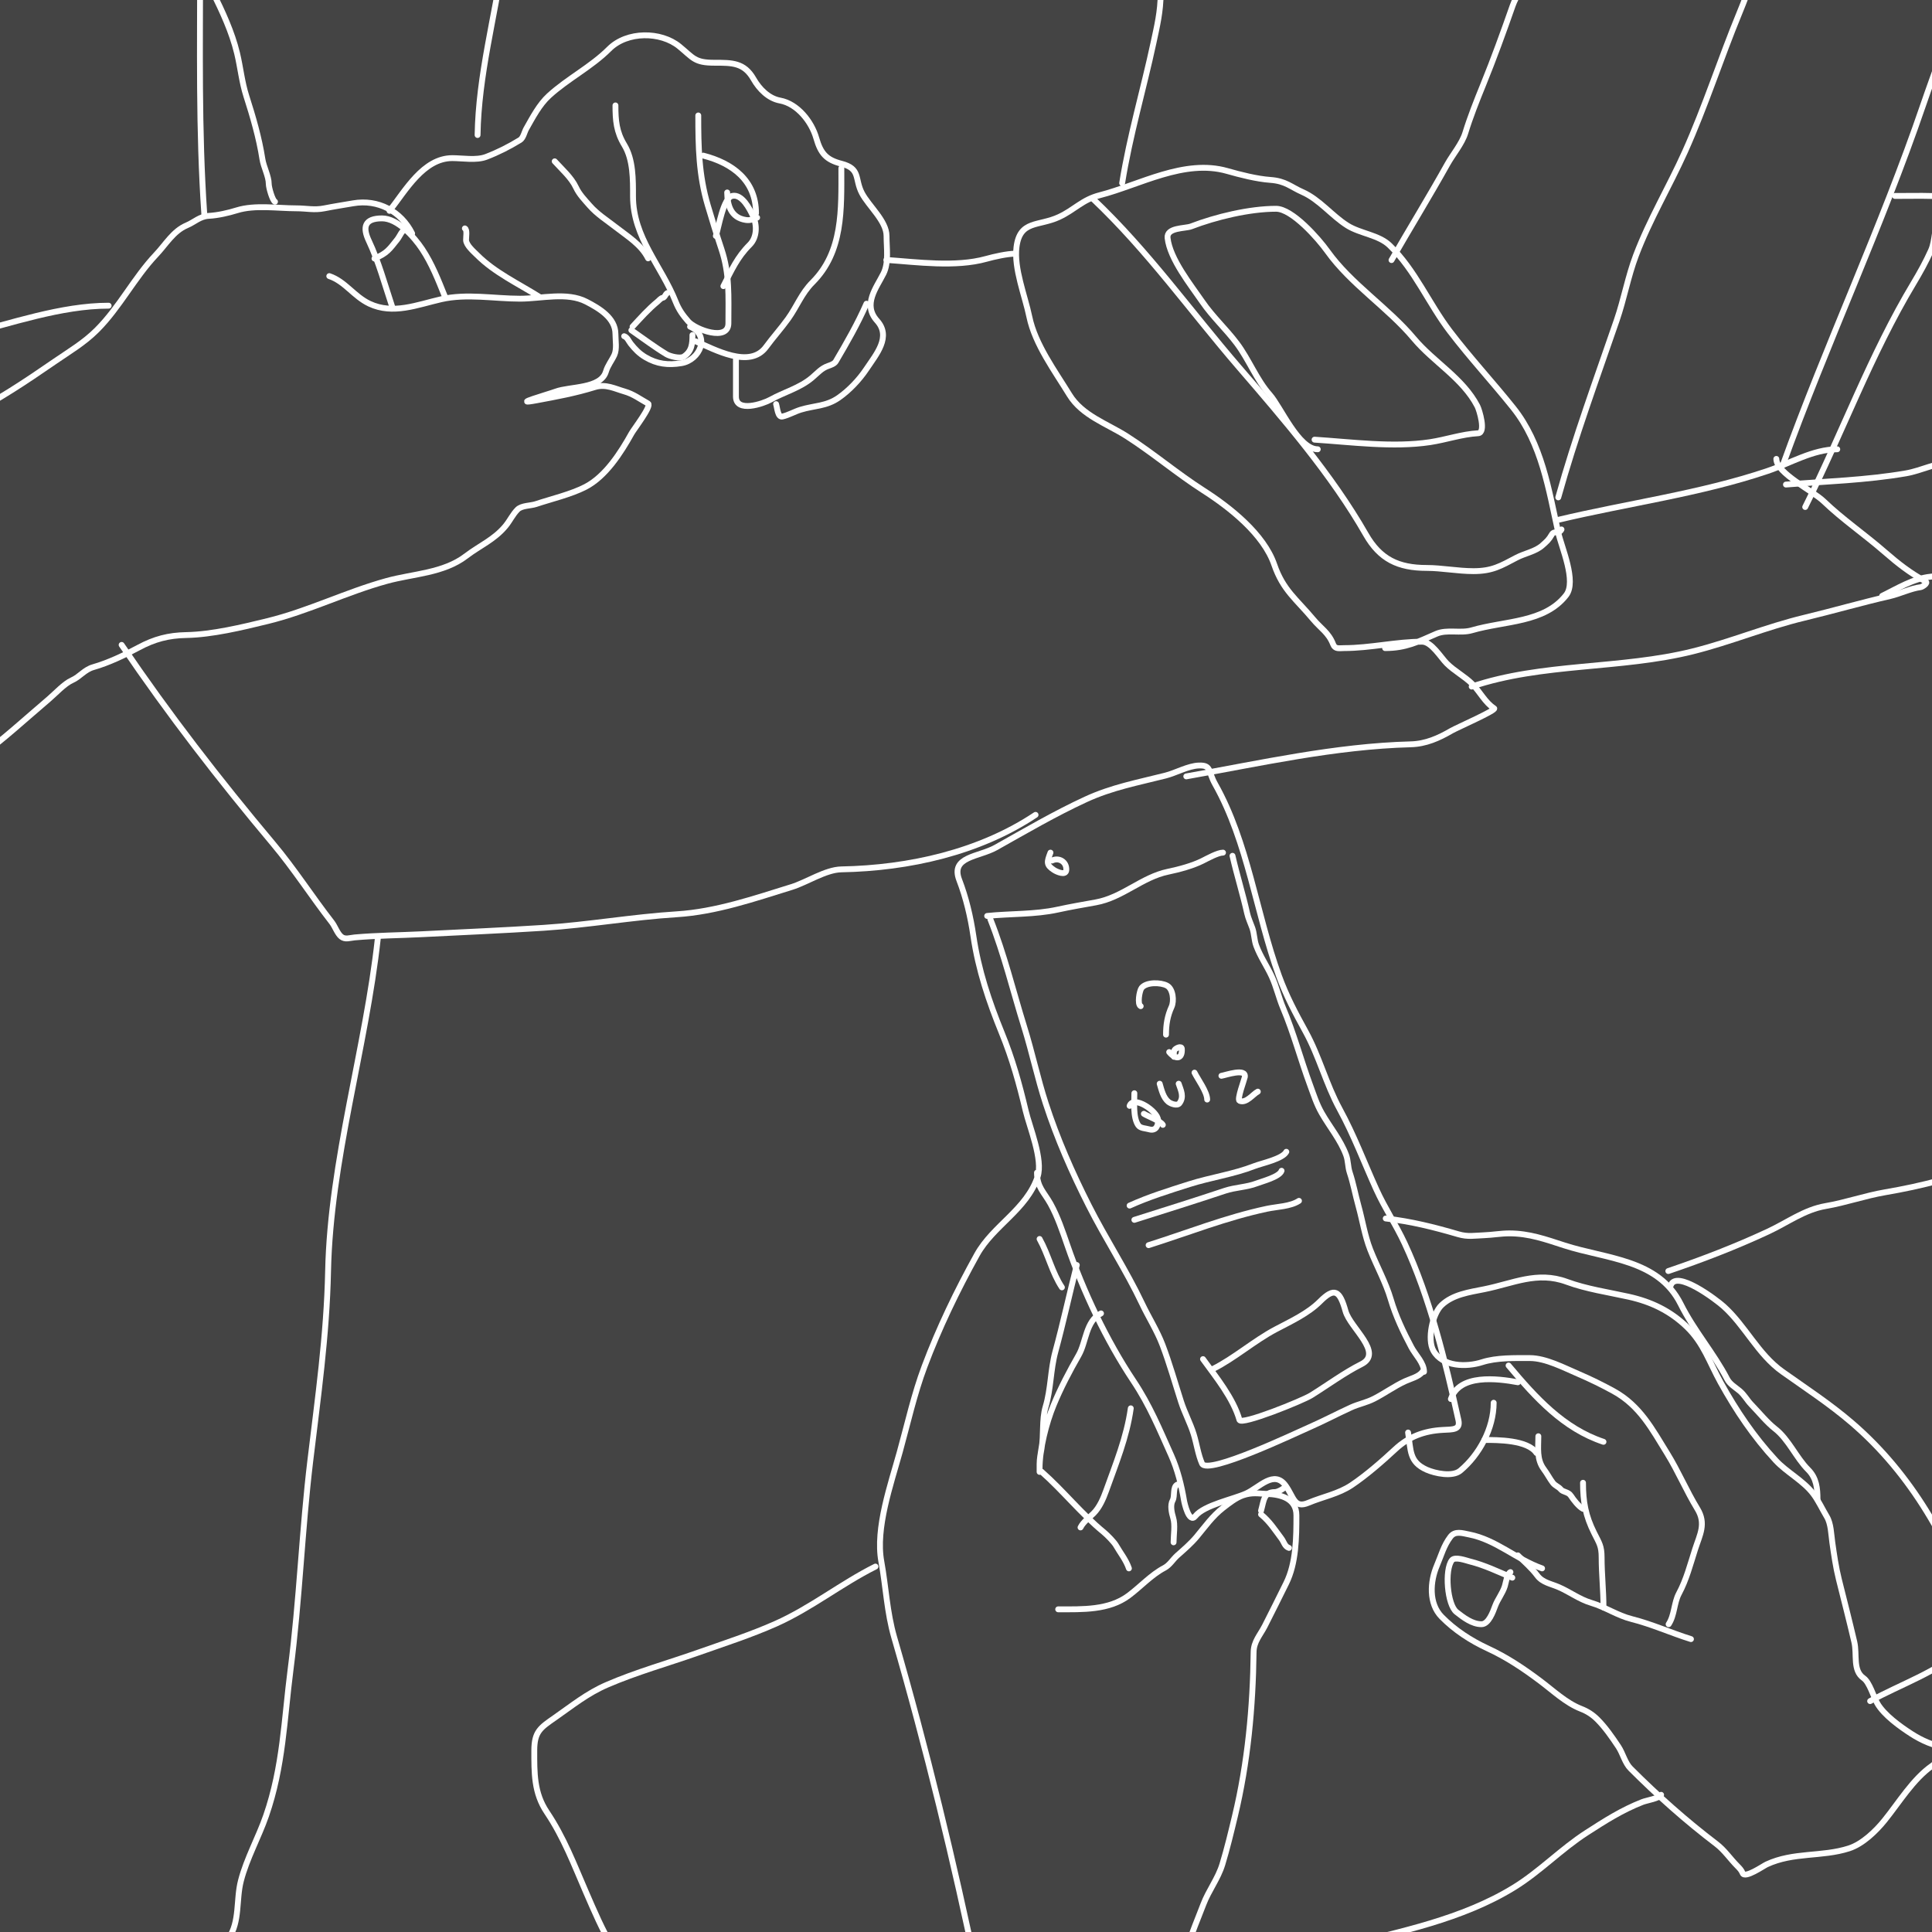 <svg width="330" height="330" viewBox="0 0 330 330" fill="none" xmlns="http://www.w3.org/2000/svg">
<rect x="0" y="0" width="330" height="330" fill="#808080" stroke="none"/>
<g clip-path="url(#clip0)">
<rect width="330" height="330" fill="#444444"/>
<path d="M169.154 156.99C171.562 163.073 173.02 169.229 174.952 175.435C176.292 179.739 177.226 184.2 178.617 188.472C180.588 194.527 183.095 200.225 185.977 205.925C188.832 211.574 192.378 216.971 195.079 222.673C196.192 225.023 197.635 227.275 198.563 229.717C199.763 232.871 200.698 236.2 201.733 239.42C202.344 241.321 203.304 243.073 203.896 244.977C204.394 246.585 204.655 248.492 205.322 249.994C206.216 252.004 221.314 244.806 223.662 243.776C226.065 242.721 228.369 241.503 230.751 240.411C232.057 239.813 233.388 239.584 234.702 238.909C236.503 237.984 238.145 236.788 239.974 235.935C240.885 235.51 242.407 235.147 242.963 234.313" stroke="white" stroke-linecap="round" stroke-linejoin="round"/>
<path d="M210.519 146.176C211.267 149.466 212.287 152.702 213.013 155.969C213.208 156.847 213.596 157.651 213.899 158.492C214.255 159.483 214.213 160.548 214.575 161.526C215.273 163.415 216.396 164.998 217.218 166.783C218.026 168.538 218.429 170.434 219.171 172.19C220.978 176.472 222.163 180.979 223.767 185.318C224.402 187.037 224.866 188.562 225.78 190.154C227.143 192.531 228.964 194.686 229.925 197.274C230.291 198.258 230.211 199.287 230.541 200.278C231.158 202.128 231.504 204.074 232.028 205.955C232.716 208.426 233.104 211.041 234.041 213.435C235.16 216.296 236.683 218.979 237.555 221.937C238.408 224.827 239.685 227.491 241.07 230.108C241.78 231.449 243.233 232.789 243.233 234.313" stroke="white" stroke-linecap="round" stroke-linejoin="round"/>
<path d="M168.614 156.449C172.568 156.04 176.773 156.22 180.66 155.368C182.8 154.899 184.991 154.523 187.148 154.136C191.745 153.311 195.037 149.823 199.525 148.894C201.386 148.509 203.703 147.887 205.382 147.047C206.263 146.607 208.007 145.635 208.897 145.635" stroke="white" stroke-linecap="round" stroke-linejoin="round"/>
<path d="M179.428 145.635C178.812 147.251 178.665 147.717 180.029 148.609C180.483 148.906 182.075 149.628 182.131 148.609C182.212 147.168 180.831 146.421 179.698 146.987" stroke="white" stroke-linecap="round" stroke-linejoin="round"/>
<path d="M199.164 176.726C199.164 174.983 199.411 173.518 200.111 171.98C200.565 170.98 200.384 168.911 199.315 168.345C198.231 167.772 195.785 167.727 194.989 168.751C194.629 169.213 194.215 171.548 194.839 171.86" stroke="white" stroke-linecap="round" stroke-linejoin="round"/>
<path d="M199.705 179.7C200.773 181.015 201.974 180.969 201.868 179.16C201.832 178.554 200.872 179.031 200.666 179.295C200.418 179.615 200.516 180.13 200.516 180.511" stroke="white" stroke-linecap="round" stroke-linejoin="round"/>
<path d="M193.757 186.73C193.772 188.213 193.488 190.827 194.418 192.197C194.791 192.747 195.667 192.715 196.25 192.888C197.449 193.243 197.84 192.278 197.813 191.326C197.769 189.81 193.581 186.987 192.946 188.893" stroke="white" stroke-linecap="round" stroke-linejoin="round"/>
<path d="M195.379 190.244C195.98 190.641 198.299 191.487 198.623 192.137" stroke="white" stroke-linecap="round" stroke-linejoin="round"/>
<path d="M198.083 185.108C198.394 186.152 198.683 187.479 199.585 188.217C199.948 188.514 201.061 188.953 201.447 188.457C202.31 187.347 201.684 186.179 201.327 185.108" stroke="white" stroke-linecap="round" stroke-linejoin="round"/>
<path d="M204.031 183.215C204.577 184.329 206.194 186.503 206.194 187.811" stroke="white" stroke-linecap="round" stroke-linejoin="round"/>
<path d="M208.627 183.756C209.325 183.651 212.899 182.372 212.622 183.966C212.549 184.389 211.248 187.811 211.721 188.021C212.867 188.531 214.047 186.858 214.845 186.459" stroke="white" stroke-linecap="round" stroke-linejoin="round"/>
<path d="M192.946 205.925C196.219 204.438 199.691 203.363 203.115 202.275C206.79 201.108 210.699 200.571 214.289 199.166C215.483 198.699 219.105 197.947 219.712 196.733" stroke="white" stroke-linecap="round" stroke-linejoin="round"/>
<path d="M193.757 208.359C198.923 206.725 204.105 205.1 209.243 203.387C210.989 202.805 212.96 202.787 214.635 202.14C215.567 201.78 218.552 201.023 218.901 199.977" stroke="white" stroke-linecap="round" stroke-linejoin="round"/>
<path d="M196.19 212.684C202.967 210.539 209.44 207.947 216.407 206.466C218.083 206.11 220.436 206.073 221.875 205.114" stroke="white" stroke-linecap="round" stroke-linejoin="round"/>
<path d="M205.483 232.146C207.722 235.238 210.646 238.811 211.71 242.534C211.986 243.5 222.457 239.264 223.943 238.341C226.696 236.633 229.651 234.455 232.516 233.022C236.391 231.085 230.627 226.834 229.826 223.949C228.831 220.368 227.919 219.848 225.477 222.29C223.397 224.37 220.464 225.706 217.873 227.078C214.231 229.006 210.82 232.012 207.173 233.836" stroke="white" stroke-linecap="round" stroke-linejoin="round"/>
<path d="M183.926 216.075C182.672 220.995 181.601 225.979 180.271 230.857C179.415 233.995 179.523 237.206 178.593 240.305C177.941 242.479 178.311 245.166 177.904 247.405C177.747 248.266 177.569 249.208 177.569 250.089C177.569 250.644 177.569 252.282 177.569 250.831C177.569 247.506 178.707 243.047 179.97 239.987C181.202 237.005 182.662 234.243 184.244 231.475C185.552 229.186 185.449 225.645 188.059 224.34" stroke="white" stroke-linecap="round" stroke-linejoin="round"/>
<path d="M193.145 240.552C192.442 245.543 190.58 250.023 188.942 254.61C188.462 255.954 187.799 257.484 186.787 258.495C186.009 259.274 185.046 259.928 184.562 260.897" stroke="white" stroke-linecap="round" stroke-linejoin="round"/>
<path d="M177.886 251.36C181.632 254.662 184.688 258.558 188.518 261.692C189.134 262.196 190.294 263.395 190.602 263.935C191.34 265.226 192.353 266.469 192.827 267.891" stroke="white" stroke-linecap="round" stroke-linejoin="round"/>
<path d="M180.747 274.884C184.917 274.884 189.408 275.068 192.809 272.517C194.815 271.014 196.647 268.988 198.867 267.82C199.817 267.32 200.31 266.378 201.092 265.683C202.249 264.654 203.409 263.672 204.412 262.469C205.87 260.719 207.079 258.978 208.88 257.577C209.866 256.81 211.09 255.837 212.289 255.422C213.884 254.87 214.92 255.119 216.421 255.175C218.774 255.262 221.437 255.948 221.437 258.831C221.437 262.611 221.404 267.002 219.671 270.469C218.452 272.906 217.28 275.319 216.033 277.745C215.238 279.289 214.146 280.39 214.125 282.195C214.016 291.581 213.126 301.086 210.929 310.24C210.269 312.987 209.613 315.729 208.792 318.434C208.044 320.898 206.452 322.887 205.542 325.286C204.272 328.636 202.853 331.703 202.187 335.317C201.972 336.484 202.141 338.641 200.774 339.097" stroke="white" stroke-linecap="round" stroke-linejoin="round"/>
<path d="M263.398 267.891C258.966 266.326 255.567 263.005 250.929 262.098C249.762 261.87 248.544 261.449 247.751 262.486C246.594 263.999 246.174 265.677 245.437 267.396C244.26 270.142 244.019 273.901 246.232 276.156C248.468 278.434 251.209 280.219 254.108 281.56C257.371 283.068 260.211 284.971 263.08 287.123C265.252 288.751 267.488 290.882 270.038 291.873C271.133 292.299 272.02 292.867 272.864 293.71C274.199 295.045 275.389 296.773 276.431 298.337C277.2 299.49 277.546 301.112 278.515 302.081C283.143 306.709 287.93 310.977 293.138 314.938C294.587 316.04 295.52 317.497 296.776 318.752C297.143 319.12 297.462 319.462 297.659 319.953C298.04 320.906 301.168 318.726 301.756 318.452C306.348 316.313 311.212 317.209 315.831 315.715C318.139 314.968 320.383 312.799 321.871 310.964C324.362 307.892 326.767 303.857 330.048 301.586C330.587 301.213 333.472 298.448 332.449 298.408C330.467 298.328 328.152 297.232 326.498 296.165C324.582 294.929 321.801 292.947 320.652 290.937C320.04 289.866 319.33 287.344 318.321 286.646C316.41 285.323 317.239 282.636 316.732 280.465C315.896 276.89 314.99 273.357 314.1 269.798C313.57 267.674 313.276 265.581 312.97 263.44C312.776 262.085 312.756 260.264 312.034 259.06C311.283 257.809 310.602 256.327 309.738 255.175C308.047 252.92 305.204 251.503 303.292 249.436C299.527 245.365 296.583 240.976 293.915 236.173C291.997 232.722 291.021 229.431 288.122 226.636C285.284 223.9 282.02 222.343 278.215 221.497C274.663 220.708 271.021 220.192 267.601 218.936C262.553 217.082 258.442 219.224 253.526 220.208C250.958 220.721 248.162 221.099 246.232 222.927C244.662 224.415 243.753 228.789 244.837 230.716C246.407 233.508 250.525 233.521 253.155 232.676C255.637 231.878 258.718 231.969 261.314 231.969C264.006 231.969 267.15 233.631 269.579 234.672C271.656 235.562 273.683 236.556 275.619 237.621C280.125 240.1 282.224 244.145 284.767 248.252C286.654 251.301 288.047 254.647 289.923 257.718C291.473 260.254 290.348 262.11 289.535 264.641C288.724 267.165 288.05 269.822 286.78 272.182C285.915 273.789 286.035 275.895 285.014 277.427" stroke="white" stroke-linecap="round" stroke-linejoin="round"/>
<path d="M288.828 279.97C285.425 278.908 282.144 277.415 278.691 276.544C276.24 275.926 274.203 274.497 271.822 273.789C269.757 273.175 268.137 271.905 266.188 271.069C264.894 270.515 263.468 270.298 262.603 269.144C261.6 267.807 260.462 266.863 259.265 265.665" stroke="white" stroke-linecap="round" stroke-linejoin="round"/>
<path d="M258.312 269.48C255.834 268.443 253.616 267.344 251 266.69C250.43 266.547 248.513 265.833 247.998 266.495C246.707 268.155 247.209 274.113 248.775 275.343C249.967 276.28 251.459 277.427 253.049 277.427C254.271 277.427 255.026 275.274 255.38 274.319C255.823 273.124 256.659 272.148 257.04 270.91C257.242 270.253 257.405 268.821 257.994 268.526" stroke="white" stroke-linecap="round" stroke-linejoin="round"/>
<path d="M215.397 258.672C216.897 259.915 217.733 261.262 218.876 262.787C219.328 263.389 219.434 264.15 220.165 264.394" stroke="white" stroke-linecap="round" stroke-linejoin="round"/>
<path d="M215.397 258.036C215.89 256.279 215.845 254.857 217.781 254.857C218.254 254.857 219.348 254.267 219.529 253.904" stroke="white" stroke-linecap="round" stroke-linejoin="round"/>
<path d="M177.569 211.625C179.037 214.25 179.733 217.415 181.383 219.89" stroke="white" stroke-linecap="round" stroke-linejoin="round"/>
<path d="M236.695 208.128C241.045 208.624 244.902 209.595 249.075 210.812C250.749 211.301 251.848 211.047 253.473 210.989C254.917 210.937 256.368 210.671 257.799 210.671C261.195 210.671 264.008 211.689 267.195 212.72C274.41 215.054 283.239 215.069 287.08 222.751C289.366 227.322 292.674 231.046 295.027 235.572C295.458 236.401 296.389 236.954 297.094 237.532C297.979 238.26 298.38 239.133 299.142 239.917C300.392 241.203 301.816 242.97 303.204 244.049C305.518 245.849 306.777 248.964 308.855 251.043C310.281 252.468 310.445 254.229 310.445 256.129" stroke="white" stroke-linecap="round" stroke-linejoin="round"/>
<path d="M259.265 236.102C255.744 235.447 249.258 234.653 247.821 238.963" stroke="white" stroke-linecap="round" stroke-linejoin="round"/>
<path d="M240.51 244.685C241.006 247.786 240.687 249.708 243.689 251.043C245.097 251.668 248.094 252.313 249.428 251.201C252.661 248.508 255.132 243.991 255.132 239.599" stroke="white" stroke-linecap="round" stroke-linejoin="round"/>
<path d="M253.543 245.956C255.772 245.956 260.948 245.937 262.444 248.182" stroke="white" stroke-linecap="round" stroke-linejoin="round"/>
<path d="M262.762 245.321C262.762 247.361 262.439 249.27 263.715 250.972C264.27 251.711 264.68 252.529 265.234 253.268C265.618 253.78 266.228 253.944 266.576 254.38C266.989 254.897 267.868 254.782 268.325 255.493C268.77 256.185 269.69 257.368 270.391 257.718" stroke="white" stroke-linecap="round" stroke-linejoin="round"/>
<path d="M270.391 253.268C270.391 256.543 270.832 258.918 272.298 261.851C273.177 263.608 273.57 264.065 273.57 266.054C273.57 268.842 273.888 271.717 273.888 274.566" stroke="white" stroke-linecap="round" stroke-linejoin="round"/>
<path d="M257.676 233.241C262.318 238.768 267.055 243.997 273.888 246.274" stroke="white" stroke-linecap="round" stroke-linejoin="round"/>
<path d="M200.456 263.44C200.456 262.194 200.767 260.476 200.386 259.237C200.13 258.405 199.848 257.097 200.297 256.288C200.719 255.528 200.265 253.999 201.092 253.586" stroke="white" stroke-linecap="round" stroke-linejoin="round"/>
<path d="M66.964 52.306C65.747 48.657 64.659 44.641 63.01 41.158C61.871 38.755 62.301 37.3 65.249 37.3C67.919 37.3 70.698 40.425 72.109 42.54C73.76 45.016 74.883 47.88 75.968 50.591" stroke="white" stroke-linecap="round" stroke-linejoin="round"/>
<path d="M63.962 44.16C66.115 43.267 66.538 42.547 67.821 40.944C68.405 40.214 68.544 39.345 69.536 39.014" stroke="white" stroke-linecap="round" stroke-linejoin="round"/>
<path d="M66.535 36.013C69.252 32.561 72.328 27.009 77.254 27.009C79.015 27.009 81.38 27.434 83.042 26.795C85.108 26 86.953 25.06 88.83 23.913C89.378 23.578 89.582 22.53 89.878 22.007C90.984 20.055 92.114 17.866 93.784 16.338C96.969 13.427 100.978 11.432 104.051 8.359C107.112 5.297 112.885 5.355 116.032 7.93C118.434 9.896 118.618 10.717 122.034 10.717C125.03 10.717 127.108 10.687 128.704 13.48C129.706 15.234 131.289 16.819 133.23 17.172C136.213 17.715 138.623 20.781 139.423 23.579C140.173 26.204 141.119 27.296 143.71 27.962C147.059 28.823 145.934 30.538 147.235 33.012C148.39 35.206 151.428 37.745 151.428 40.301C151.428 42.358 151.838 44.864 150.904 46.732C149.682 49.175 147.321 52.02 149.808 54.783C152.275 57.525 149.699 60.472 147.998 63.025C146.777 64.855 145.067 66.665 143.258 67.931C141.125 69.424 139.043 69.276 136.755 69.98C135.732 70.294 134.653 70.921 133.634 71.147C132.84 71.324 132.761 69.624 132.563 69.027" stroke="white" stroke-linecap="round" stroke-linejoin="round"/>
<path d="M147.998 51.877C146.476 55.346 144.646 58.528 142.757 61.738C142.525 62.133 141.885 62.357 141.471 62.501C140.266 62.918 139.642 63.728 138.66 64.549C136.573 66.294 133.946 66.967 131.61 68.265C130.361 68.959 125.703 70.563 125.703 67.741C125.703 65.597 125.703 63.453 125.703 61.31" stroke="white" stroke-linecap="round" stroke-linejoin="round"/>
<path d="M118.843 58.308C122.016 59.653 128.06 63.076 130.848 59.261C132.047 57.62 133.423 56.105 134.611 54.45C136.124 52.342 136.907 50.105 138.779 48.233C144.028 42.984 143.71 35.753 143.71 28.724" stroke="white" stroke-linecap="round" stroke-linejoin="round"/>
<path d="M123.559 48.876C124.971 46.106 125.928 43.934 128.061 41.801C129.316 40.546 129.346 38.427 128.608 36.871C128.053 35.699 126.751 33.089 125.059 33.465C123.529 33.805 122.742 38.891 122.272 40.301" stroke="white" stroke-linecap="round" stroke-linejoin="round"/>
<path d="M119.271 19.721C119.271 25.086 119.359 29.891 120.891 35.06C121.64 37.589 122.395 40.05 123.225 42.54C124.66 46.843 124.416 50.592 124.416 55.212C124.416 58.39 118.798 56.321 117.556 54.902C116.625 53.837 115.944 52.887 115.413 51.544C112.992 45.422 108.124 40.564 108.124 33.536C108.124 30.7 108.175 27.288 106.647 24.77C105.274 22.509 105.123 20.571 105.123 18.006" stroke="white" stroke-linecap="round" stroke-linejoin="round"/>
<path d="M120.129 26.581C125.107 27.863 129.133 30.822 129.133 36.442" stroke="white" stroke-linecap="round" stroke-linejoin="round"/>
<path d="M94.747 27.556C95.976 28.917 97.591 30.317 98.384 32.012C98.945 33.21 99.861 34.138 100.726 35.127C101.995 36.577 103.672 37.635 105.181 38.809C107.229 40.402 109.531 41.78 110.705 44.129" stroke="white" stroke-linecap="round" stroke-linejoin="round"/>
<path d="M117.866 55.791C121.409 57.309 119.541 61.507 116.4 62.031C114.12 62.411 112.214 62.178 110.251 61.019C109.191 60.393 108.479 59.651 107.727 58.7C107.383 58.264 107.15 57.606 106.614 57.427" stroke="white" stroke-linecap="round" stroke-linejoin="round"/>
<path d="M92.087 50.676C88.521 48.437 84.509 46.575 81.494 43.56C80.94 43.006 79.64 41.905 79.607 41.014C79.59 40.545 79.837 39.231 79.403 39.014" stroke="white" stroke-linecap="round" stroke-linejoin="round"/>
<path d="M107.841 56.404C109.814 57.774 111.765 59.249 113.82 60.496C114.426 60.864 116.177 61.311 116.798 60.905C118.191 59.994 118.275 58.685 118.275 57.223" stroke="white" stroke-linecap="round" stroke-linejoin="round"/>
<path d="M108.046 55.791C109.421 54.305 110.751 52.8 112.319 51.517C112.526 51.348 112.887 50.914 113.161 50.88C113.573 50.829 113.653 50.225 113.979 50.062" stroke="white" stroke-linecap="round" stroke-linejoin="round"/>
<path d="M124.208 32.876C124.237 35.037 124.833 37.178 127.38 37.57C128.22 37.7 128.612 37.41 129.323 37.172" stroke="white" stroke-linecap="round" stroke-linejoin="round"/>
<path d="M20.774 110.154C28.884 122.094 37.392 133.095 46.64 144.114C50.258 148.425 53.267 153.143 56.682 157.534C57.228 158.236 57.618 159.457 58.295 159.999C58.964 160.534 59.783 160.192 60.577 160.12C64.36 159.781 68.223 159.766 72.019 159.573C78.983 159.218 85.931 158.931 92.894 158.477C100.498 157.981 108.006 156.639 115.595 156.164C122.309 155.745 128.822 153.49 135.223 151.508C137.807 150.709 141.014 148.546 143.713 148.496C155.262 148.282 167.299 145.573 176.882 139.184" stroke="white" stroke-linecap="round" stroke-linejoin="round"/>
<path d="M202.626 132.611C215.352 130.365 228.018 127.475 240.969 127.134C243.541 127.066 245.739 126.081 247.907 124.821C248.825 124.287 255.685 121.283 255.21 120.987C253.703 120.045 252.746 118.097 251.497 116.848C250.165 115.516 248.443 114.646 247.116 113.318C246.084 112.287 244.518 109.606 242.916 109.606C238.468 109.606 234.055 110.701 229.588 110.701C228.732 110.701 228.046 110.929 227.701 110.032C226.942 108.059 225.587 107.324 224.293 105.772C221.427 102.333 219.159 100.823 217.659 96.46C215.857 91.217 210.077 86.669 205.548 83.77C201.034 80.882 196.981 77.412 192.463 74.52C189.114 72.377 184.84 70.99 182.664 67.429C180.181 63.366 176.793 58.817 175.817 54.101C175.075 50.513 173.168 45.868 173.626 42.203C174.205 37.569 177.406 38.69 180.899 37.06C183.554 35.821 184.857 34.114 187.837 33.347C194.666 31.591 202.278 27.109 209.625 29.209C211.868 29.849 214.682 30.566 216.989 30.73C219.604 30.917 220.49 31.93 222.467 32.8C225.372 34.078 227.484 36.856 230.135 38.52C232.341 39.906 235.505 40.11 237.378 41.929C241.735 46.162 244.008 51.803 247.663 56.596C251.113 61.12 254.928 65.228 258.466 69.651C263.363 75.772 264.537 83.658 266.165 90.983C266.724 93.498 269.336 99.308 267.504 101.664C263.802 106.424 257.071 106.006 251.406 107.658C249.458 108.226 247.17 107.458 245.32 108.267C242.183 109.64 240.11 110.701 236.587 110.701" stroke="white" stroke-linecap="round" stroke-linejoin="round"/>
<path d="M186.742 34.017C196.125 42.927 203.26 53.029 211.634 62.743C219.289 71.623 227.488 81.115 233.3 91.287C235.712 95.508 238.812 97.008 243.707 97.008C246.243 97.008 248.988 97.555 251.68 97.555C254.888 97.555 256.309 96.682 259.044 95.243C260.435 94.511 262.255 94.214 263.426 93.173C264.197 92.488 264.542 92.21 265.07 91.287C265.468 90.589 266.303 91.254 266.713 90.435" stroke="white" stroke-linecap="round" stroke-linejoin="round"/>
<path d="M224.536 75.098C230.808 75.499 237.946 76.476 244.255 75.524C247.019 75.107 249.687 74.157 252.471 74.002C253.88 73.924 252.678 70.01 252.35 69.377C249.879 64.612 244.886 61.861 241.516 57.844C237.02 52.483 230.775 48.569 226.727 42.903C225.202 40.767 220.718 35.66 217.963 35.66C213.412 35.66 207.673 37.047 203.448 38.673C202.435 39.062 199.229 38.828 199.431 40.651C199.83 44.244 203.4 48.677 205.365 51.545C207.125 54.114 209.42 56.201 211.268 58.665C213.336 61.422 214.616 64.862 216.898 67.429C218.739 69.5 221.784 76.741 225.084 76.741" stroke="white" stroke-linecap="round" stroke-linejoin="round"/>
<path d="M251.376 117.274C263.421 113.203 276.792 114.344 289.17 111.249C295.599 109.642 301.734 107.073 308.159 105.528C313.081 104.344 317.903 102.941 322.826 101.816C324.489 101.436 326.447 100.484 328.06 100.294C328.329 100.263 329.397 99.587 328.912 99.32C326.22 97.84 324.244 96.298 321.913 94.269C318.539 91.33 314.659 88.663 311.506 85.627C309.601 83.792 303.412 80.828 303.412 78.384" stroke="white" stroke-linecap="round" stroke-linejoin="round"/>
<path d="M237.682 44.424C240.834 38.941 244.157 33.545 247.237 28.022C248.149 26.388 249.728 24.523 250.28 22.727C251.143 19.924 252.217 17.228 253.323 14.511C255.131 10.074 256.789 5.493 258.375 0.969C258.98 -0.758 260.12 -2.076 260.688 -3.778" stroke="white" stroke-linecap="round" stroke-linejoin="round"/>
<path d="M266.165 84.957C269.036 74.663 272.676 64.8 276.146 54.709C277.4 51.063 278.069 47.237 279.433 43.633C281.752 37.504 285.127 31.874 287.801 25.922C291.303 18.127 293.887 10.009 297.143 2.126C300.209 -5.296 302.228 -13.612 308.342 -19.115" stroke="white" stroke-linecap="round" stroke-linejoin="round"/>
<path d="M266.165 88.791C277.896 85.985 290.425 84.321 301.89 80.454C305.746 79.153 309.667 76.741 313.819 76.741" stroke="white" stroke-linecap="round" stroke-linejoin="round"/>
<path d="M304.507 79.48C311.979 58.751 321.36 38.801 328.486 17.95C329.507 14.964 330.596 12.007 331.651 9.033C332.565 6.458 334.342 4.216 335.181 1.7" stroke="white" stroke-linecap="round" stroke-linejoin="round"/>
<path d="M305.055 82.766C311.916 82.217 318.771 82.02 325.565 80.849C328.21 80.393 330.909 78.932 333.538 78.932" stroke="white" stroke-linecap="round" stroke-linejoin="round"/>
<path d="M323.678 33.469C327.691 33.504 332.312 33.173 336.246 34.321C337.39 34.655 338.357 35.112 339.563 35.112" stroke="white" stroke-linecap="round" stroke-linejoin="round"/>
<path d="M308.342 86.6C314.704 73.875 319.531 60.567 326.843 48.38C327.944 46.545 328.951 44.724 329.825 42.781C330.616 41.024 330.294 38.883 331.347 37.303" stroke="white" stroke-linecap="round" stroke-linejoin="round"/>
<path d="M191.671 31.278C192.989 23.078 195.318 15.273 197.027 7.299C197.633 4.471 198.244 1.931 198.244 -1.039" stroke="white" stroke-linecap="round" stroke-linejoin="round"/>
<path d="M81.574 23.062C81.739 12.826 84.521 2.979 85.956 -7.064" stroke="white" stroke-linecap="round" stroke-linejoin="round"/>
<path d="M64.532 160.302C62.492 179 56.431 198.28 56.038 217.134C55.81 228.109 54.305 238.638 52.998 249.534C51.579 261.354 51.167 273.263 49.642 285.08C48.522 293.764 48.364 301.716 45.448 310.141C44.172 313.828 42.127 317.451 41.149 321.256C40.303 324.546 41.021 328.159 39.052 331.112" stroke="white" stroke-linecap="round" stroke-linejoin="round"/>
<path d="M149.534 267.58C143.676 270.509 138.549 274.65 132.526 277.338C128.292 279.227 123.613 280.74 119.234 282.285C114.057 284.112 108.714 285.594 103.663 287.78C100.278 289.245 97.719 291.344 94.748 293.411C92.31 295.108 91.26 295.778 91.26 298.997C91.26 302.793 91.183 306.226 93.403 309.53C96.323 313.878 98.007 318.381 100.083 323.164C101.485 326.395 102.898 329.718 104.711 332.74C105.9 334.721 106.751 337.207 108.086 338.987" stroke="white" stroke-linecap="round" stroke-linejoin="round"/>
<path d="M319.433 290.561C324.495 287.749 331.056 285.532 335.369 281.579C337.189 279.91 338.305 278.411 337.49 276.107C333.019 263.46 326.538 251.816 316.332 243.048C312.531 239.783 308.511 237.172 304.454 234.293C300.266 231.321 298.131 226.469 294.4 223.122C293.128 221.981 286.289 216.811 285.371 219.565" stroke="white" stroke-linecap="round" stroke-linejoin="round"/>
<path d="M284.961 217.103C290.752 215.141 296.469 212.937 302.014 210.354C305.325 208.812 308.199 206.624 311.841 206C315.244 205.416 318.578 204.237 321.986 203.651C328.153 202.591 334.789 201.012 340.362 198.225" stroke="white" stroke-linecap="round" stroke-linejoin="round"/>
<path d="M321.485 101.785C324.072 100.517 326.828 98.795 329.761 98.502C331.901 98.288 333.992 97.799 336.076 97.271C337 97.037 340.66 95.403 341.183 96.45" stroke="white" stroke-linecap="round" stroke-linejoin="round"/>
<path d="M151.396 44.399C156.662 44.765 163.222 45.672 168.444 44.221C169.848 43.831 172.055 43.334 173.417 43.334" stroke="white" stroke-linecap="round" stroke-linejoin="round"/>
<path d="M34.895 36.585C33.907 22.258 34.185 7.886 34.185 -6.392" stroke="white" stroke-linecap="round" stroke-linejoin="round"/>
<path d="M166.985 337.442C162.914 317.924 158.245 298.645 152.739 279.68C151.493 275.387 151.321 271.024 150.539 266.722C149.503 261.026 152.154 253.55 153.705 247.942C155.062 243.035 156.13 238.165 157.917 233.401C160.379 226.834 163.489 220.398 166.878 214.299C169.655 209.3 175.358 206.617 177.233 200.992C178.197 198.102 175.859 192.531 175.194 189.724C174.091 185.066 172.911 180.849 171.116 176.444C168.901 171.006 167.121 165.718 166.26 159.864C165.783 156.615 165.008 153.335 163.846 150.313C162.297 146.286 167.168 146.4 170.097 144.76C175.19 141.907 180.137 138.999 185.443 136.55C189.945 134.472 194.286 133.686 199.072 132.472C200.85 132.021 202.932 130.823 204.759 130.755C206.968 130.673 206.314 131.726 207.55 133.921C213.182 143.921 214.547 155.941 218.442 166.652C219.703 170.121 221.234 172.987 223.003 176.203C225.341 180.454 226.508 185.183 228.825 189.429C231.295 193.958 232.982 198.527 235.103 203.192C236.533 206.34 238.44 209.201 239.905 212.341C244.239 221.628 246.89 232.571 249.107 242.55C249.487 244.26 248.169 244.151 246.451 244.24C243.289 244.403 240.624 245.395 238.349 247.513C236.143 249.566 233.339 252.015 230.837 253.683C228.593 255.179 225.933 255.658 223.486 256.688C221.053 257.713 221.015 255.77 219.622 253.791C217.64 250.973 215.112 254.08 212.835 255.105C210.628 256.098 205.683 257.076 204.169 258.969C203.11 260.293 202.318 256.77 202.238 256.286C201.814 253.742 201.125 250.97 200.064 248.613C198.043 244.12 196.397 240.067 193.599 235.869C188.966 228.921 185.058 220.623 182.331 212.743C181.512 210.378 180.647 207.791 179.433 205.607C178.328 203.616 177.126 202.775 177.126 200.295" stroke="white" stroke-linecap="round" stroke-linejoin="round"/>
<path d="M-3.78 129.481C0.589 126.287 4.297 122.842 8.368 119.381C9.45 118.461 10.986 116.773 12.298 116.19C13.65 115.589 14.411 114.388 15.942 113.951C18.538 113.209 21.291 111.891 23.66 110.616C26.373 109.155 28.773 108.528 31.806 108.472C36.245 108.39 41.386 107.143 45.693 106.09C52.67 104.385 59.131 101.135 66.058 99.23C70.568 97.99 75.752 97.918 79.612 94.966C81.954 93.175 84.413 92.191 86.353 89.845C87.083 88.962 87.593 87.843 88.401 87.035C89.11 86.326 90.62 86.406 91.522 86.106C94.141 85.232 97.497 84.449 99.978 83.176C103.457 81.389 106.072 77.269 107.886 74.005C108.289 73.28 111.366 69.304 110.696 68.932C109.292 68.151 108.2 67.303 106.647 66.859C105.047 66.403 103.471 65.54 101.597 66.121C98.265 67.155 95.038 67.75 91.617 68.384C87.016 69.236 93.66 67.352 94.928 66.883C97.363 65.983 102.626 66.435 103.503 63.453C103.806 62.422 104.489 61.606 104.932 60.643C105.4 59.624 105.122 58.138 105.122 57.046C105.122 54.319 102.373 52.688 100.168 51.544C96.855 49.823 92.487 51.02 88.83 51.02C84.392 51.02 79.747 50.109 75.348 51.115C71.264 52.048 67.128 53.777 63.105 51.877C60.446 50.621 58.937 48.058 56.245 47.161" stroke="white" stroke-linecap="round" stroke-linejoin="round"/>
<path d="M-5.924 71.171C-0.449 68.378 4.31 65.218 9.32 61.762C11.851 60.017 14.352 58.565 16.561 56.355C20.425 52.492 22.935 47.426 26.661 43.493C28.32 41.741 29.592 39.468 31.901 38.49C33.231 37.928 34.136 36.953 35.665 36.871C37.209 36.787 38.999 36.377 40.476 35.918C43.547 34.965 47.414 35.584 50.623 35.584C52.372 35.584 53.667 35.933 55.411 35.584C57.045 35.258 58.679 35.012 60.318 34.727C64.58 33.986 68.495 36.076 70.394 39.872" stroke="white" stroke-linecap="round" stroke-linejoin="round"/>
<path d="M229.149 332.421C239.127 329.949 249.721 327.85 258.605 322.389C262.996 319.689 266.652 315.846 271.008 313.041C274.168 311.007 277.019 309.175 280.538 307.798C281.276 307.509 283.421 307.183 283.73 306.566" stroke="white" stroke-linecap="round" stroke-linejoin="round"/>
<path d="M-5.951 57.186C1.782 55.27 10.426 52.213 18.557 52.213" stroke="white" stroke-linecap="round" stroke-linejoin="round"/>
<path d="M36.316 -1.42C37.974 1.944 39.622 5.451 40.499 9.117C41.079 11.541 41.313 14.036 42.078 16.419C43.193 19.894 44.266 23.571 44.82 27.173C45.03 28.534 45.906 30.108 45.906 31.415C45.906 32.049 46.539 34.238 46.971 34.454" stroke="white" stroke-linecap="round" stroke-linejoin="round"/>
</g>
<defs>
<clipPath id="clip0">
<rect width="330" height="330" fill="white"/>
</clipPath>
</defs>
</svg>

